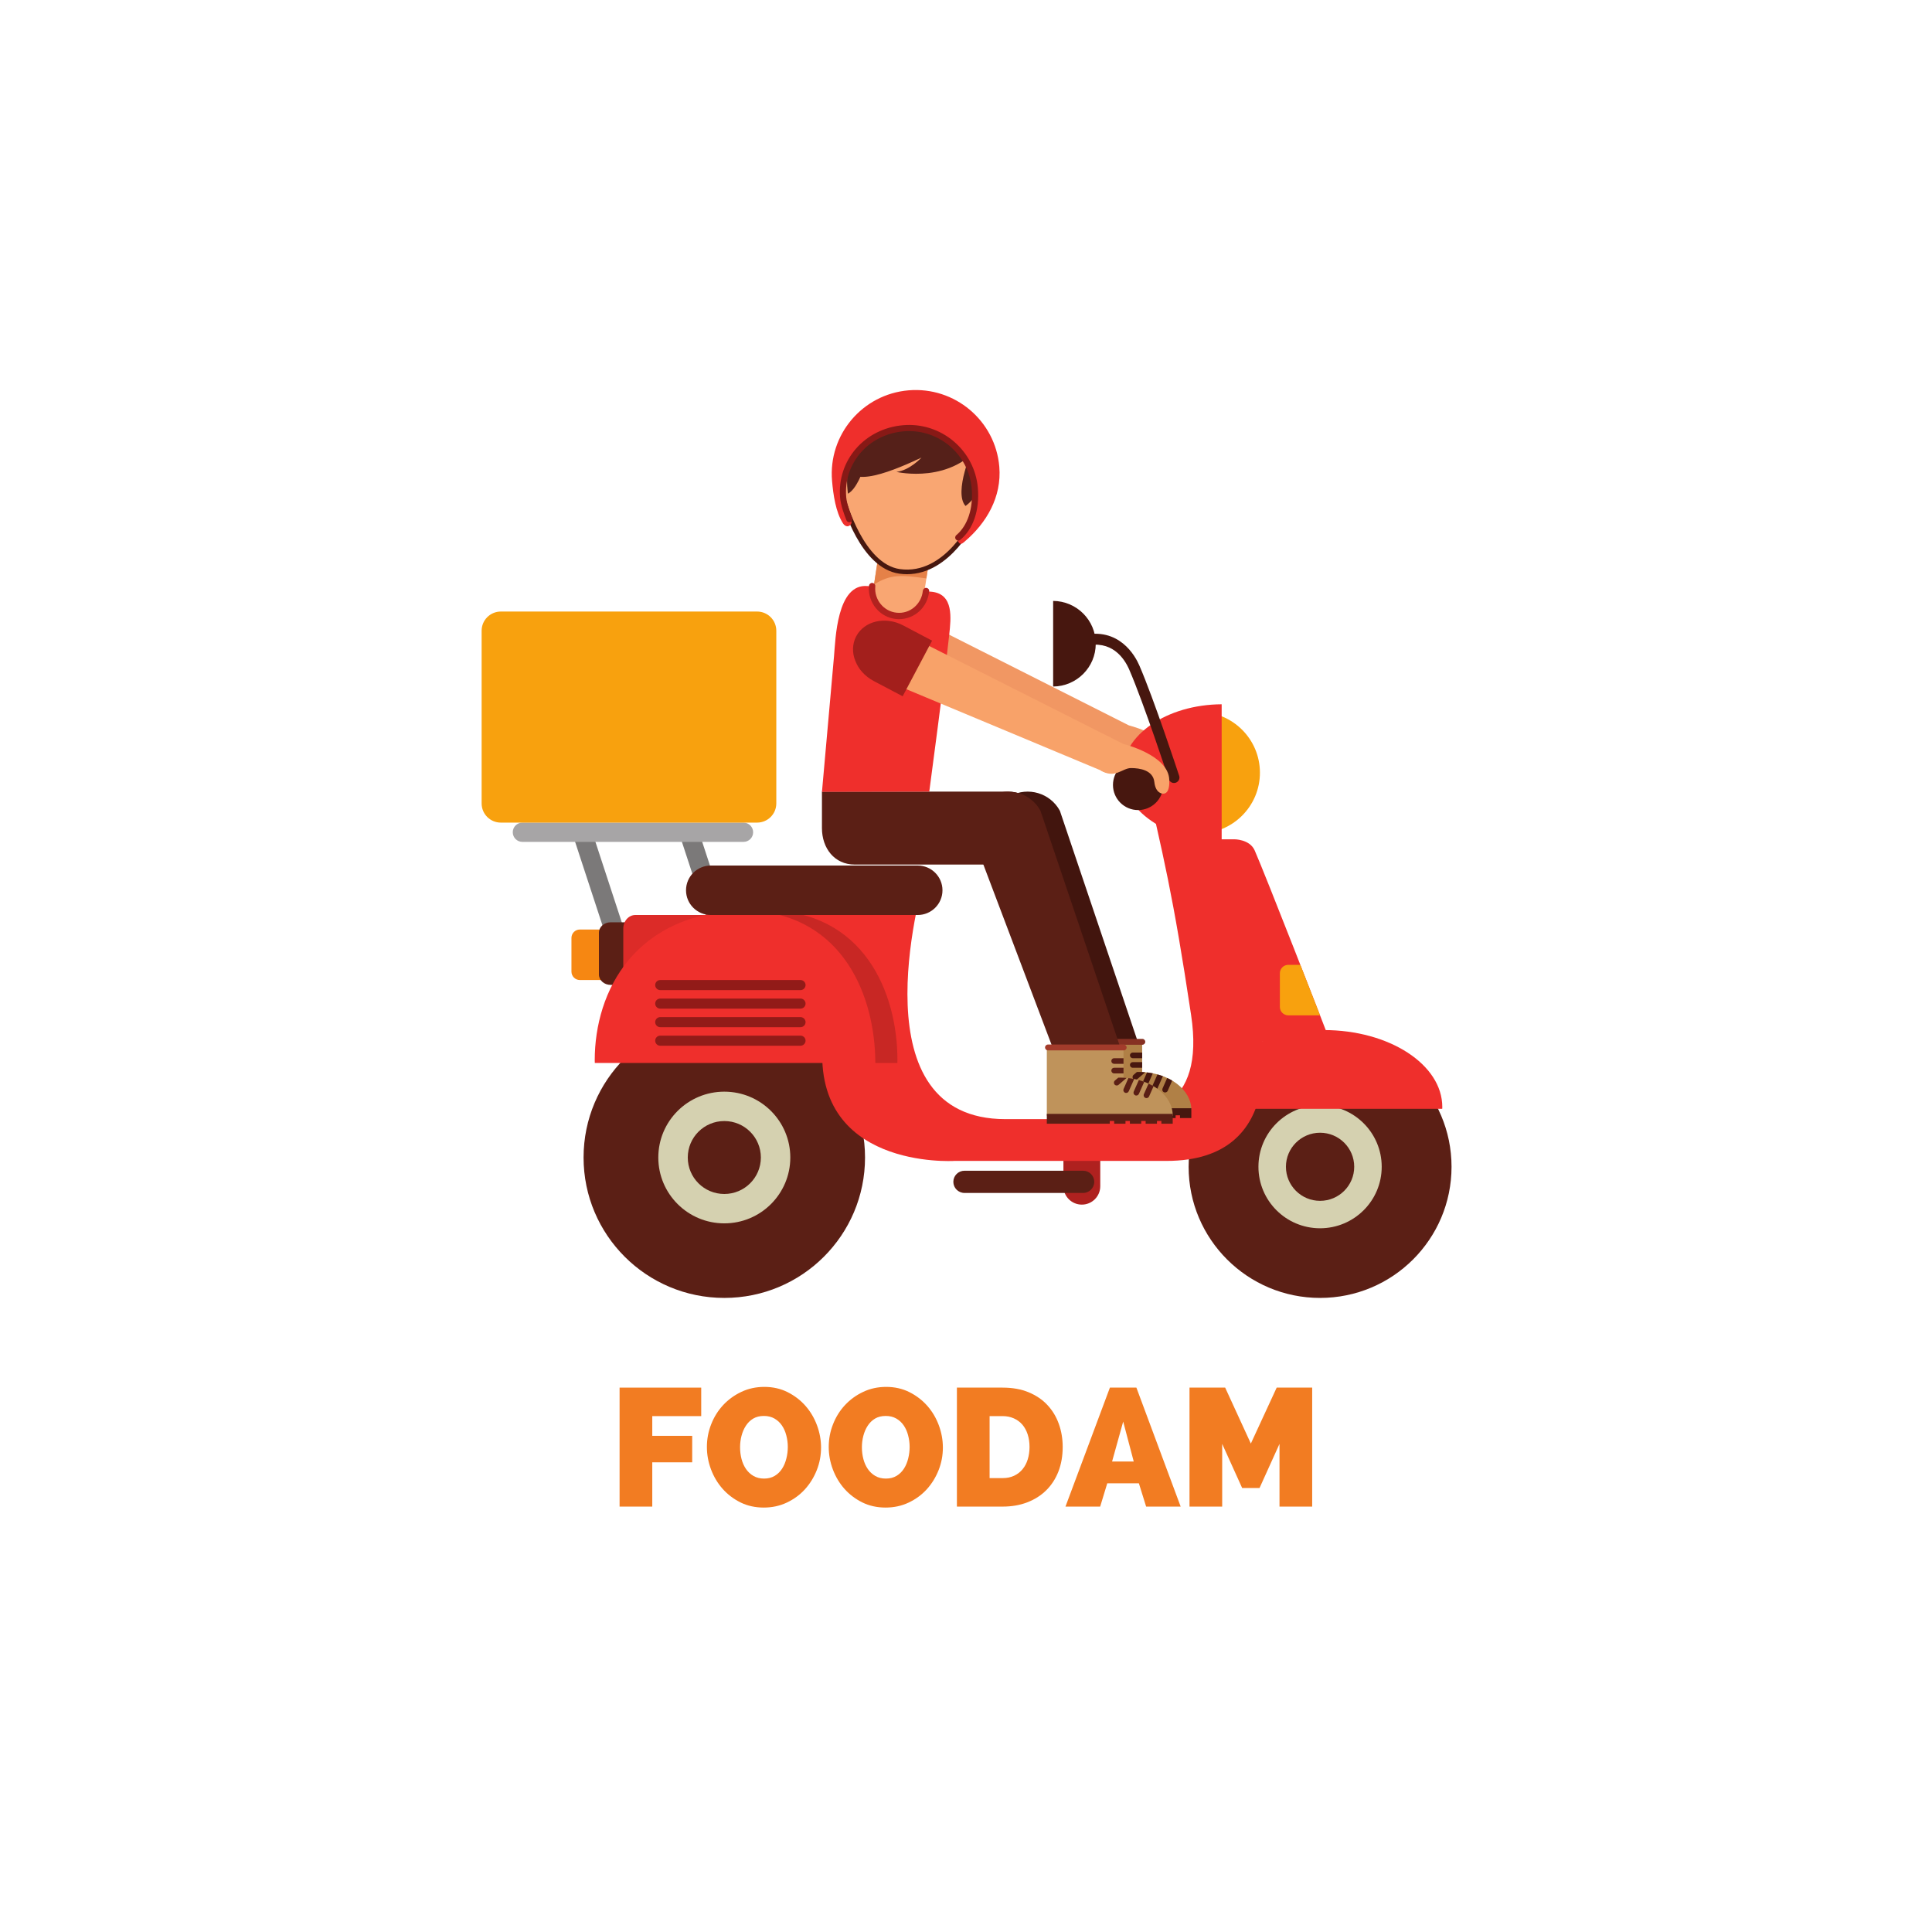 <svg xmlns="http://www.w3.org/2000/svg" xmlns:xlink="http://www.w3.org/1999/xlink" width="500" zoomAndPan="magnify" viewBox="0 0 375 375" height="500" preserveAspectRatio="xMidYMid meet" version="1.0"><defs><g/><clipPath id="aabd0a78f7"><path d="M 230 201 L 281.734 201 L 281.734 251.98 L 230 251.98 Z M 230 201 " clip-rule="nonzero"/></clipPath><clipPath id="1947d65775"><path d="M 113 197 L 168 197 L 168 251.98 L 113 251.98 Z M 113 197 " clip-rule="nonzero"/></clipPath><clipPath id="a9ee92506b"><path d="M 93.484 118 L 151 118 L 151 160 L 93.484 160 Z M 93.484 118 " clip-rule="nonzero"/></clipPath></defs><rect x="-37.5" width="450" fill="#ffffff" y="-37.5" height="450" fill-opacity="1"/><rect x="-37.5" width="450" fill="#ffffff" y="-37.5" height="450" fill-opacity="1"/><path fill="#f19763" d="M 219.363 144.258 C 218.23 146.129 216.555 147.043 214.68 145.906 L 169.344 126.965 C 167.465 125.828 166.105 124.277 167.578 120.895 L 167.801 120.402 C 169.598 117.266 172.754 117.207 174.629 118.344 L 219.137 140.809 C 221.012 141.945 220.508 142.387 219.363 144.258 " fill-opacity="1" fill-rule="nonzero"/><path fill="#f19763" d="M 219.137 140.809 C 219.137 140.809 227.871 142.922 228.055 147.723 C 228.086 148.469 228.152 150.457 226.867 150.457 C 226.867 150.457 225.41 150.52 225.164 148.207 C 224.914 145.891 222.344 145.488 220.633 145.484 C 218.918 145.484 217.508 147.68 214.68 145.906 L 219.137 140.809 " fill-opacity="1" fill-rule="nonzero"/><path fill="#7b7979" d="M 119.5 187.422 L 123.277 186.922 L 114.883 161.301 C 114.562 160.32 113.504 159.785 112.527 160.105 C 111.539 160.426 111 161.484 111.32 162.465 L 119.5 187.422 " fill-opacity="1" fill-rule="nonzero"/><path fill="#7b7979" d="M 140.223 187.422 L 144 186.922 L 135.609 161.301 C 135.289 160.32 134.234 159.785 133.246 160.105 C 132.262 160.426 131.73 161.484 132.051 162.465 L 140.223 187.422 " fill-opacity="1" fill-rule="nonzero"/><path fill="#a7a5a6" d="M 146.184 161.539 C 146.184 162.574 145.344 163.41 144.309 163.41 L 101.398 163.41 C 100.363 163.41 99.527 162.574 99.527 161.539 C 99.527 160.508 100.363 159.668 101.398 159.668 L 144.309 159.668 C 145.344 159.668 146.184 160.508 146.184 161.539 " fill-opacity="1" fill-rule="nonzero"/><g clip-path="url(#aabd0a78f7)"><path fill="#5b1f15" d="M 281.742 226.469 C 281.742 240.527 270.316 251.926 256.223 251.926 C 242.133 251.926 230.711 240.527 230.711 226.469 C 230.711 212.414 242.133 201.016 256.223 201.016 C 270.316 201.016 281.742 212.414 281.742 226.469 " fill-opacity="1" fill-rule="nonzero"/></g><path fill="#d5d1b0" d="M 268.188 226.469 C 268.188 233.062 262.828 238.406 256.223 238.406 C 249.613 238.406 244.262 233.062 244.262 226.469 C 244.262 219.879 249.613 214.535 256.223 214.535 C 262.828 214.535 268.188 219.879 268.188 226.469 " fill-opacity="1" fill-rule="nonzero"/><path fill="#5b1f15" d="M 262.852 226.469 C 262.852 230.121 259.883 233.082 256.223 233.082 C 252.566 233.082 249.598 230.121 249.598 226.469 C 249.598 222.82 252.566 219.863 256.223 219.863 C 259.883 219.863 262.852 222.82 262.852 226.469 " fill-opacity="1" fill-rule="nonzero"/><path fill="#f68712" d="M 138.848 188.59 C 138.848 189.488 138.113 190.223 137.211 190.223 L 112.551 190.223 C 111.645 190.223 110.918 189.488 110.918 188.59 L 110.918 182.051 C 110.918 181.148 111.645 180.418 112.551 180.418 L 137.211 180.418 C 138.113 180.418 138.848 181.148 138.848 182.051 L 138.848 188.59 " fill-opacity="1" fill-rule="nonzero"/><path fill="#af211f" d="M 213.559 230.25 C 213.559 232.223 211.957 233.816 209.984 233.816 C 208.012 233.816 206.41 232.223 206.41 230.25 L 206.41 223.574 C 206.41 221.609 208.012 220.008 209.984 220.008 C 211.957 220.008 213.559 221.609 213.559 223.574 L 213.559 230.25 " fill-opacity="1" fill-rule="nonzero"/><path fill="#5b1f15" d="M 187.207 231.551 C 186.012 231.551 185.043 230.582 185.043 229.395 C 185.043 228.199 186.012 227.238 187.207 227.238 L 210.23 227.238 C 211.426 227.238 212.391 228.199 212.391 229.395 C 212.391 230.582 211.426 231.551 210.23 231.551 L 187.207 231.551 " fill-opacity="1" fill-rule="nonzero"/><path fill="#f8a10e" d="M 244.551 149.98 C 244.551 156.492 239.258 161.77 232.73 161.77 C 226.199 161.77 220.906 156.492 220.906 149.98 C 220.906 143.465 226.199 138.188 232.73 138.188 C 239.258 138.188 244.551 143.465 244.551 149.98 " fill-opacity="1" fill-rule="nonzero"/><path fill="#5b1f15" d="M 146.625 189.141 C 146.625 190.258 145.609 191.168 144.359 191.168 L 118.516 191.168 C 117.258 191.168 116.25 190.258 116.25 189.141 L 116.25 181.039 C 116.25 179.918 117.258 179.016 118.516 179.016 L 144.359 179.016 C 145.609 179.016 146.625 179.918 146.625 181.039 L 146.625 189.141 " fill-opacity="1" fill-rule="nonzero"/><path fill="#dc2b28" d="M 152.57 190.719 C 152.57 192.168 151.523 193.34 150.234 193.34 L 123.32 193.34 C 122.023 193.34 120.98 192.168 120.98 190.719 L 120.98 180.223 C 120.98 178.777 122.023 177.602 123.32 177.602 L 150.234 177.602 C 151.523 177.602 152.57 178.777 152.57 180.223 L 152.57 190.719 " fill-opacity="1" fill-rule="nonzero"/><g clip-path="url(#1947d65775)"><path fill="#5b1f15" d="M 167.902 224.672 C 167.902 239.723 155.676 251.926 140.59 251.926 C 125.496 251.926 113.27 239.723 113.27 224.672 C 113.27 209.621 125.496 197.418 140.59 197.418 C 155.676 197.418 167.902 209.621 167.902 224.672 " fill-opacity="1" fill-rule="nonzero"/></g><path fill="#d5d1b0" d="M 153.398 224.672 C 153.398 231.73 147.66 237.453 140.59 237.453 C 133.512 237.453 127.777 231.73 127.777 224.672 C 127.777 217.609 133.512 211.891 140.59 211.891 C 147.66 211.891 153.398 217.609 153.398 224.672 " fill-opacity="1" fill-rule="nonzero"/><path fill="#5b1f15" d="M 147.684 224.672 C 147.684 228.582 144.504 231.75 140.59 231.75 C 136.664 231.75 133.496 228.582 133.496 224.672 C 133.496 220.762 136.664 217.594 140.59 217.594 C 144.504 217.594 147.684 220.762 147.684 224.672 " fill-opacity="1" fill-rule="nonzero"/><path fill="#ef2f2c" d="M 279.934 215.223 C 279.941 215.109 279.949 214.988 279.949 214.875 C 279.949 206.621 269.656 199.934 256.961 199.934 C 244.262 199.934 233.969 206.621 233.969 214.875 C 233.969 214.988 233.98 215.109 233.98 215.223 L 279.934 215.223 " fill-opacity="1" fill-rule="nonzero"/><path fill="#ef2f2c" d="M 242.855 191.715 C 239.145 180.359 229.773 145.285 229.773 145.285 L 221.648 148.102 C 225.887 166.441 227.656 173.492 231.191 197.004 C 233.953 215.375 222.883 217.223 212.809 217.223 C 204.852 217.223 195.137 217.223 195.137 217.223 C 166.574 217.223 178.258 174.262 179.781 169.055 L 148.43 169.055 L 159.789 201.352 C 156.961 227.133 185.234 225.332 185.234 225.332 L 226.418 225.332 C 250.098 225.332 245.883 200.98 242.855 191.715 " fill-opacity="1" fill-rule="nonzero"/><path fill="#ef2f2c" d="M 237.125 136.699 C 226.461 136.758 217.836 142.68 217.836 149.98 C 217.836 157.277 226.461 163.203 237.125 163.258 L 237.125 136.699 " fill-opacity="1" fill-rule="nonzero"/><path fill="#ef2f2c" d="M 258.188 202.172 C 256.84 198.602 245.656 169.902 243.531 165.062 C 242.566 162.875 239.57 162.906 239.57 162.906 L 230.293 162.906 L 240.176 202.172 L 258.188 202.172 " fill-opacity="1" fill-rule="nonzero"/><path fill="#ef2f2c" d="M 171.207 206.32 C 171.207 206.133 171.219 205.945 171.219 205.758 C 171.219 192.566 164.641 176.68 145.512 176.68 C 123.117 176.68 115.438 192.566 115.438 205.758 C 115.438 205.945 115.445 206.133 115.453 206.32 L 171.207 206.32 " fill-opacity="1" fill-rule="nonzero"/><path fill="#c82724" d="M 148.48 176.68 C 147.645 176.68 146.832 176.707 146.031 176.754 C 163.691 177.887 169.867 193.348 169.902 206.32 L 174.176 206.32 C 174.18 206.133 174.191 205.945 174.191 205.758 C 174.191 192.566 167.613 176.68 148.48 176.68 " fill-opacity="1" fill-rule="nonzero"/><path fill="#921b18" d="M 156.359 201.996 C 156.359 202.535 155.914 202.977 155.375 202.977 L 128.152 202.977 C 127.613 202.977 127.172 202.535 127.172 201.996 C 127.172 201.453 127.613 201.016 128.152 201.016 L 155.375 201.016 C 155.914 201.016 156.359 201.453 156.359 201.996 " fill-opacity="1" fill-rule="nonzero"/><path fill="#921b18" d="M 156.359 198.398 C 156.359 198.938 155.914 199.375 155.375 199.375 L 128.152 199.375 C 127.613 199.375 127.172 198.938 127.172 198.398 C 127.172 197.855 127.613 197.418 128.152 197.418 L 155.375 197.418 C 155.914 197.418 156.359 197.855 156.359 198.398 " fill-opacity="1" fill-rule="nonzero"/><path fill="#921b18" d="M 156.359 194.797 C 156.359 195.34 155.914 195.777 155.375 195.777 L 128.152 195.777 C 127.613 195.777 127.172 195.34 127.172 194.797 C 127.172 194.258 127.613 193.82 128.152 193.82 L 155.375 193.82 C 155.914 193.82 156.359 194.258 156.359 194.797 " fill-opacity="1" fill-rule="nonzero"/><path fill="#921b18" d="M 156.359 191.199 C 156.359 191.742 155.914 192.18 155.375 192.18 L 128.152 192.18 C 127.613 192.18 127.172 191.742 127.172 191.199 C 127.172 190.656 127.613 190.223 128.152 190.223 L 155.375 190.223 C 155.914 190.223 156.359 190.656 156.359 191.199 " fill-opacity="1" fill-rule="nonzero"/><path fill="#5b1f15" d="M 182.934 172.801 C 182.934 175.453 180.777 177.602 178.121 177.602 L 137.969 177.602 C 135.312 177.602 133.156 175.453 133.156 172.801 C 133.156 170.148 135.312 168 137.969 168 L 178.121 168 C 180.777 168 182.934 170.148 182.934 172.801 " fill-opacity="1" fill-rule="nonzero"/><path fill="#f8a10e" d="M 252.398 187.277 L 250.055 187.277 C 249.152 187.277 248.422 188.012 248.422 188.91 L 248.422 195.445 C 248.422 196.348 249.152 197.078 250.055 197.078 L 256.223 197.078 C 255.18 194.383 253.828 190.934 252.398 187.277 " fill-opacity="1" fill-rule="nonzero"/><path fill="#47170f" d="M 227.871 151.977 C 227.426 151.977 227.012 151.695 226.867 151.25 C 226.812 151.102 222.016 136.508 219.188 129.98 C 218.207 127.723 215.777 124.121 210.508 125.387 C 209.941 125.52 209.367 125.172 209.234 124.602 C 209.09 124.035 209.445 123.465 210.012 123.328 C 217.234 121.602 220.352 127.336 221.133 129.137 C 224.004 135.758 228.68 149.988 228.879 150.59 C 229.062 151.145 228.754 151.742 228.203 151.926 C 228.094 151.961 227.984 151.977 227.871 151.977 " fill-opacity="1" fill-rule="nonzero"/><path fill="#47170f" d="M 204.414 133.254 C 208.984 133.219 212.684 129.516 212.684 124.945 C 212.684 120.379 208.984 116.676 204.414 116.637 L 204.414 133.254 " fill-opacity="1" fill-rule="nonzero"/><g clip-path="url(#a9ee92506b)"><path fill="#f8a10e" d="M 150.68 155.945 C 150.68 158.004 149.008 159.668 146.945 159.668 L 97.215 159.668 C 95.152 159.668 93.484 158.004 93.484 155.945 L 93.484 122.426 C 93.484 120.363 95.152 118.699 97.215 118.699 L 146.945 118.699 C 149.008 118.699 150.68 120.363 150.68 122.426 L 150.68 155.945 " fill-opacity="1" fill-rule="nonzero"/></g><path fill="#5b1f15" d="M 202.684 160.73 C 202.684 164.641 199.508 167.812 195.586 167.812 L 165.891 167.812 C 161.965 167.812 159.539 164.641 159.539 160.73 C 159.539 156.82 159.539 153.652 159.539 153.652 L 195.586 153.652 C 199.508 153.652 202.684 156.82 202.684 160.73 " fill-opacity="1" fill-rule="nonzero"/><path fill="#ef2f2c" d="M 180.371 153.652 C 180.371 153.652 183.422 130.828 184.246 123.199 C 184.59 119.957 185.137 115.367 180.918 114.867 L 168.371 113.754 C 162.414 113.227 162.172 124.125 161.883 127.371 L 159.543 153.695 L 180.371 153.652 " fill-opacity="1" fill-rule="nonzero"/><path fill="#42150e" d="M 208.684 204.938 L 193.227 164.094 C 191.363 160.652 192.652 156.355 196.109 154.5 C 199.555 152.645 203.859 153.934 205.723 157.371 L 221.277 203.48 L 208.684 204.938 " fill-opacity="1" fill-rule="nonzero"/><path fill="#b08046" d="M 221.691 202.262 L 221.691 208.082 C 227.02 208.32 231.238 211.516 231.238 215.422 L 231.238 215.469 L 206.805 215.469 L 206.805 202.262 L 221.691 202.262 " fill-opacity="1" fill-rule="nonzero"/><path fill="#47170f" d="M 231.238 215.109 L 231.238 217.016 L 229.035 217.016 L 229.035 216.48 L 228.184 216.48 L 228.184 217.016 L 225.988 217.016 L 225.988 216.48 L 225.129 216.48 L 225.129 217.016 L 222.934 217.016 L 222.934 216.48 L 222.078 216.48 L 222.078 217.016 L 219.875 217.016 L 219.875 216.48 L 219.016 216.48 L 219.016 217.016 L 206.805 217.016 L 206.805 215.109 L 231.238 215.109 " fill-opacity="1" fill-rule="nonzero"/><path fill="#47170f" d="M 219.871 204.297 L 221.691 204.297 L 221.691 205.395 L 219.871 205.395 C 219.566 205.395 219.32 205.148 219.32 204.844 C 219.32 204.543 219.566 204.297 219.871 204.297 " fill-opacity="1" fill-rule="nonzero"/><path fill="#47170f" d="M 219.871 206.156 L 221.691 206.156 L 221.691 207.254 L 219.871 207.254 C 219.566 207.254 219.32 207.004 219.32 206.703 C 219.32 206.398 219.566 206.156 219.871 206.156 " fill-opacity="1" fill-rule="nonzero"/><path fill="#47170f" d="M 222.711 210.715 C 222.586 210.996 222.258 211.117 221.98 211 C 221.703 210.875 221.586 210.551 221.703 210.273 L 222.637 208.156 C 223.023 208.199 223.398 208.262 223.762 208.332 L 222.711 210.715 " fill-opacity="1" fill-rule="nonzero"/><path fill="#47170f" d="M 220.734 209.469 C 220.504 209.664 220.152 209.641 219.957 209.41 C 219.758 209.18 219.785 208.832 220.016 208.637 L 220.668 208.074 C 220.797 208.07 220.926 208.066 221.062 208.066 C 221.48 208.066 221.891 208.09 222.297 208.125 L 220.734 209.469 " fill-opacity="1" fill-rule="nonzero"/><path fill="#47170f" d="M 224.68 211.219 C 224.559 211.496 224.23 211.621 223.957 211.5 C 223.68 211.379 223.551 211.055 223.676 210.777 L 224.66 208.547 C 225.023 208.645 225.375 208.758 225.715 208.883 L 224.68 211.219 " fill-opacity="1" fill-rule="nonzero"/><path fill="#47170f" d="M 226.652 211.723 C 226.531 212 226.203 212.125 225.93 212.004 C 225.648 211.883 225.523 211.555 225.645 211.281 L 226.551 209.234 C 226.891 209.391 227.219 209.559 227.523 209.742 L 226.652 211.723 " fill-opacity="1" fill-rule="nonzero"/><path fill="#863022" d="M 206.461 202.219 C 206.461 202.531 206.719 202.789 207.035 202.789 L 221.723 202.789 C 222.043 202.789 222.297 202.531 222.297 202.219 C 222.297 201.902 222.043 201.645 221.723 201.645 L 207.035 201.645 C 206.719 201.645 206.461 201.902 206.461 202.219 " fill-opacity="1" fill-rule="nonzero"/><path fill="#5b1f15" d="M 204.922 204.938 L 189.465 164.094 C 187.605 160.652 188.895 156.355 192.34 154.5 C 195.793 152.645 200.098 153.934 201.957 157.371 L 217.512 203.48 L 204.922 204.938 " fill-opacity="1" fill-rule="nonzero"/><path fill="#bf935b" d="M 218.074 203.359 L 218.074 209.18 C 223.402 209.418 227.625 212.609 227.625 216.516 L 227.625 216.566 L 203.188 216.566 L 203.188 203.359 L 218.074 203.359 " fill-opacity="1" fill-rule="nonzero"/><path fill="#5b1f15" d="M 227.625 216.203 L 227.625 218.113 L 225.422 218.113 L 225.422 217.578 L 224.566 217.578 L 224.566 218.113 L 222.367 218.113 L 222.367 217.578 L 221.512 217.578 L 221.512 218.113 L 219.309 218.113 L 219.309 217.578 L 218.457 217.578 L 218.457 218.113 L 216.258 218.113 L 216.258 217.578 L 215.402 217.578 L 215.402 218.113 L 203.188 218.113 L 203.188 216.203 L 227.625 216.203 " fill-opacity="1" fill-rule="nonzero"/><path fill="#5b1f15" d="M 216.254 205.395 L 218.074 205.395 L 218.074 206.488 L 216.254 206.488 C 215.953 206.488 215.707 206.246 215.707 205.941 C 215.707 205.641 215.953 205.395 216.254 205.395 " fill-opacity="1" fill-rule="nonzero"/><path fill="#5b1f15" d="M 216.254 207.25 L 218.074 207.25 L 218.074 208.348 L 216.254 208.348 C 215.953 208.348 215.707 208.102 215.707 207.801 C 215.707 207.496 215.953 207.25 216.254 207.25 " fill-opacity="1" fill-rule="nonzero"/><path fill="#5b1f15" d="M 219.09 211.812 C 218.969 212.09 218.645 212.219 218.367 212.094 C 218.09 211.973 217.965 211.645 218.086 211.371 L 219.023 209.254 C 219.41 209.297 219.777 209.355 220.148 209.43 L 219.09 211.812 " fill-opacity="1" fill-rule="nonzero"/><path fill="#5b1f15" d="M 217.113 210.562 C 216.883 210.762 216.535 210.734 216.344 210.508 C 216.141 210.277 216.168 209.93 216.395 209.734 L 217.051 209.172 C 217.176 209.168 217.309 209.164 217.441 209.164 C 217.859 209.164 218.27 209.188 218.676 209.223 L 217.113 210.562 " fill-opacity="1" fill-rule="nonzero"/><path fill="#5b1f15" d="M 221.062 212.316 C 220.938 212.594 220.617 212.723 220.34 212.598 C 220.062 212.473 219.934 212.152 220.055 211.875 L 221.047 209.641 C 221.402 209.742 221.758 209.852 222.098 209.98 L 221.062 212.316 " fill-opacity="1" fill-rule="nonzero"/><path fill="#5b1f15" d="M 223.031 212.82 C 222.906 213.098 222.586 213.223 222.309 213.098 C 222.031 212.98 221.902 212.652 222.027 212.375 L 222.934 210.328 C 223.27 210.488 223.602 210.66 223.91 210.84 L 223.031 212.82 " fill-opacity="1" fill-rule="nonzero"/><path fill="#a33b2b" d="M 202.844 203.312 C 202.844 203.629 203.098 203.883 203.414 203.883 L 218.105 203.883 C 218.422 203.883 218.676 203.629 218.676 203.312 C 218.676 203 218.422 202.742 218.105 202.742 L 203.414 202.742 C 203.098 202.742 202.844 203 202.844 203.312 " fill-opacity="1" fill-rule="nonzero"/><path fill="#47170f" d="M 225.789 152.359 C 225.789 155.051 223.605 157.234 220.906 157.234 C 218.207 157.234 216.027 155.051 216.027 152.359 C 216.027 149.668 218.207 147.484 220.906 147.484 C 223.605 147.484 225.789 149.668 225.789 152.359 " fill-opacity="1" fill-rule="nonzero"/><path fill="#f8a269" d="M 218.266 147.852 C 217.125 149.727 215.453 150.637 213.574 149.5 L 168.238 130.562 C 166.367 129.422 165.004 127.871 166.477 124.492 L 166.699 123.992 C 168.488 120.859 171.645 120.801 173.523 121.938 L 218.031 144.402 C 219.91 145.543 219.402 145.98 218.266 147.852 " fill-opacity="1" fill-rule="nonzero"/><path fill="#f8a269" d="M 218.031 144.402 C 218.031 144.402 226.766 146.516 226.953 151.316 C 226.98 152.062 227.043 154.051 225.758 154.051 C 225.758 154.051 224.312 154.113 224.059 151.797 C 223.812 149.484 221.234 149.082 219.527 149.082 C 217.812 149.078 216.402 151.273 213.574 149.5 L 218.031 144.402 " fill-opacity="1" fill-rule="nonzero"/><path fill="#a31f1c" d="M 166.195 123.496 C 164.621 126.465 166.129 130.34 169.566 132.172 L 175.207 135.145 L 180.918 124.352 L 175.277 121.375 C 171.824 119.578 167.766 120.52 166.195 123.496 " fill-opacity="1" fill-rule="nonzero"/><path fill="#f9a672" d="M 180.688 106.543 L 170.918 105.168 C 170.918 105.168 169.543 113.961 169.527 114.309 L 169.531 114.367 L 169.527 114.398 L 169.531 114.398 C 169.449 117.141 171.543 119.445 174.25 119.574 C 176.992 119.699 179.316 117.551 179.441 114.777 L 179.441 114.703 L 180.688 106.543 " fill-opacity="1" fill-rule="nonzero"/><path fill="#e58148" d="M 169.648 113.449 C 172.867 111.43 174.922 111.586 179.812 112.273 L 180.133 110.191 L 170.355 108.789 L 169.648 113.449 " fill-opacity="1" fill-rule="nonzero"/><path fill="#f9a672" d="M 190.613 95.551 C 190.383 95.457 190.117 95.508 189.844 95.672 L 190.375 91.887 C 191.309 85.242 189.055 79.668 182.645 78.77 L 176.191 77.863 C 169.777 76.965 166.074 81.703 165.137 88.352 L 164.605 92.137 C 164.375 91.898 164.129 91.773 163.891 91.805 C 163.172 91.891 162.723 93.234 162.891 94.812 C 163.008 95.934 163.398 96.859 163.875 97.273 C 163.875 97.273 167.281 109.867 174.66 110.902 C 183.922 112.203 189.117 100.809 189.117 100.809 C 189.688 100.539 190.316 99.754 190.734 98.715 C 191.328 97.25 191.273 95.828 190.613 95.551 " fill-opacity="1" fill-rule="nonzero"/><path fill="#b1221f" d="M 169.59 113.781 Z M 179.738 114.098 C 179.43 114.098 179.152 114.363 179.117 114.691 C 178.871 117.242 176.617 119.203 174.047 118.926 C 171.543 118.684 169.68 116.414 169.887 113.871 L 169.891 113.785 C 169.922 113.453 169.684 113.18 169.34 113.148 L 169.277 113.141 C 168.965 113.141 168.695 113.398 168.668 113.695 C 168.656 113.754 168.652 113.816 168.656 113.824 C 168.43 117.008 170.789 119.844 173.922 120.148 C 174.07 120.168 174.219 120.176 174.367 120.176 L 174.488 120.18 C 177.523 120.18 180.043 117.871 180.344 114.797 L 180.348 114.723 C 180.371 114.395 180.141 114.133 179.738 114.098 " fill-opacity="1" fill-rule="nonzero"/><path fill="#552019" d="M 188.859 86.949 C 188.859 86.949 185.016 95.52 187.402 98.211 C 187.402 98.211 193.129 94.441 190.871 85.672 L 188.859 86.949 " fill-opacity="1" fill-rule="nonzero"/><path fill="#552019" d="M 169.586 83.625 C 169.586 83.625 167.75 94.086 164.59 95.824 C 164.59 95.824 163.09 87.227 168.699 81.234 L 169.586 83.625 " fill-opacity="1" fill-rule="nonzero"/><path fill="#552019" d="M 190.871 85.672 C 190.871 85.672 188.734 78.273 180.223 77.461 C 171.711 76.645 166.793 77.039 164.676 89.27 C 163.516 95.941 174.719 90.742 178.852 88.824 C 178.852 88.824 176.566 91.301 174.004 91.594 C 174.004 91.594 184.926 94.176 190.871 85.672 " fill-opacity="1" fill-rule="nonzero"/><path fill="#47170f" d="M 176.047 111.453 C 175.562 111.453 175.051 111.418 174.539 111.344 C 166.957 110.285 163.527 97.914 163.387 97.391 C 163.32 97.152 163.465 96.906 163.707 96.84 C 163.938 96.777 164.188 96.918 164.25 97.156 C 164.285 97.277 167.668 109.477 174.664 110.461 C 183.48 111.707 188.602 100.734 188.648 100.625 C 188.75 100.398 189.023 100.301 189.246 100.398 C 189.469 100.504 189.566 100.77 189.469 100.996 C 189.414 101.102 184.598 111.453 176.047 111.453 " fill-opacity="1" fill-rule="nonzero"/><path fill="#ef2f2c" d="M 176.355 75.762 C 167.395 76.52 160.742 84.383 161.5 93.328 C 161.73 96.039 162.223 99.395 163.59 101.535 C 163.59 101.535 164.172 102.551 164.945 101.977 C 165.617 101.477 165.078 100.75 165.078 100.75 C 164.609 99.598 163.992 97.836 163.883 96.531 C 163.293 89.5 168.543 83.699 175.59 83.105 C 182.637 82.508 188.836 87.727 189.434 94.758 C 189.738 98.391 188.832 102.145 186.23 104.312 C 186.023 104.484 185.605 104.695 186.164 105.375 C 186.535 105.828 187.043 105.281 187.262 105.098 C 191.465 101.527 194.461 96.473 193.965 90.586 C 193.203 81.641 185.32 75.008 176.355 75.762 " fill-opacity="1" fill-rule="nonzero"/><path fill="#881916" d="M 186.059 104.926 C 185.867 104.941 185.672 104.867 185.543 104.715 C 185.332 104.461 185.363 104.086 185.621 103.871 C 187.812 102.043 188.934 98.664 188.609 94.828 C 188.039 88.137 182.125 83.152 175.418 83.719 C 168.594 84.293 163.695 89.91 164.25 96.5 C 164.371 97.871 165.094 99.785 165.402 100.547 C 165.531 100.852 165.383 101.195 165.078 101.32 C 164.766 101.445 164.422 101.297 164.301 100.992 C 163.891 99.984 163.184 98.078 163.062 96.598 C 162.445 89.344 167.824 83.164 175.312 82.531 C 182.68 81.906 189.18 87.379 189.805 94.727 C 190.164 99.016 188.918 102.68 186.387 104.785 C 186.289 104.867 186.168 104.914 186.059 104.926 " fill-opacity="1" fill-rule="nonzero"/><g fill="#f27c22" fill-opacity="1"><g transform="translate(118.277, 292.429)"><g><path d="M 1.984 0 L 1.984 -23.094 L 17.828 -23.094 L 17.828 -17.562 L 8.328 -17.562 L 8.328 -13.734 L 16.078 -13.734 L 16.078 -8.594 L 8.328 -8.594 L 8.328 0 Z M 1.984 0 "/></g></g></g><g fill="#f27c22" fill-opacity="1"><g transform="translate(136.459, 292.429)"><g><path d="M 11.781 0.188 C 10.125 0.188 8.617 -0.145 7.266 -0.812 C 5.91 -1.488 4.75 -2.375 3.781 -3.469 C 2.82 -4.562 2.078 -5.812 1.547 -7.219 C 1.016 -8.633 0.75 -10.086 0.75 -11.578 C 0.75 -13.098 1.023 -14.562 1.578 -15.969 C 2.129 -17.383 2.906 -18.629 3.906 -19.703 C 4.906 -20.773 6.082 -21.629 7.438 -22.266 C 8.789 -22.91 10.281 -23.234 11.906 -23.234 C 13.551 -23.234 15.051 -22.895 16.406 -22.219 C 17.758 -21.539 18.922 -20.648 19.891 -19.547 C 20.859 -18.441 21.602 -17.18 22.125 -15.766 C 22.645 -14.359 22.906 -12.922 22.906 -11.453 C 22.906 -9.93 22.629 -8.473 22.078 -7.078 C 21.523 -5.68 20.758 -4.441 19.781 -3.359 C 18.801 -2.285 17.629 -1.426 16.266 -0.781 C 14.898 -0.133 13.406 0.188 11.781 0.188 Z M 7.188 -11.516 C 7.188 -10.734 7.281 -9.977 7.469 -9.25 C 7.656 -8.531 7.941 -7.883 8.328 -7.312 C 8.711 -6.75 9.195 -6.297 9.781 -5.953 C 10.375 -5.609 11.062 -5.438 11.844 -5.438 C 12.645 -5.438 13.336 -5.613 13.922 -5.969 C 14.504 -6.32 14.977 -6.785 15.344 -7.359 C 15.719 -7.941 15.992 -8.598 16.172 -9.328 C 16.359 -10.066 16.453 -10.816 16.453 -11.578 C 16.453 -12.359 16.352 -13.113 16.156 -13.844 C 15.969 -14.57 15.68 -15.211 15.297 -15.766 C 14.922 -16.316 14.441 -16.758 13.859 -17.094 C 13.273 -17.426 12.594 -17.594 11.812 -17.594 C 11.008 -17.594 10.316 -17.422 9.734 -17.078 C 9.16 -16.734 8.688 -16.27 8.312 -15.688 C 7.938 -15.113 7.656 -14.461 7.469 -13.734 C 7.281 -13.016 7.188 -12.273 7.188 -11.516 Z M 7.188 -11.516 "/></g></g></g><g fill="#f27c22" fill-opacity="1"><g transform="translate(160.106, 292.429)"><g><path d="M 11.781 0.188 C 10.125 0.188 8.617 -0.145 7.266 -0.812 C 5.91 -1.488 4.75 -2.375 3.781 -3.469 C 2.82 -4.562 2.078 -5.812 1.547 -7.219 C 1.016 -8.633 0.75 -10.086 0.75 -11.578 C 0.75 -13.098 1.023 -14.562 1.578 -15.969 C 2.129 -17.383 2.906 -18.629 3.906 -19.703 C 4.906 -20.773 6.082 -21.629 7.438 -22.266 C 8.789 -22.91 10.281 -23.234 11.906 -23.234 C 13.551 -23.234 15.051 -22.895 16.406 -22.219 C 17.758 -21.539 18.922 -20.648 19.891 -19.547 C 20.859 -18.441 21.602 -17.18 22.125 -15.766 C 22.645 -14.359 22.906 -12.922 22.906 -11.453 C 22.906 -9.93 22.629 -8.473 22.078 -7.078 C 21.523 -5.68 20.758 -4.441 19.781 -3.359 C 18.801 -2.285 17.629 -1.426 16.266 -0.781 C 14.898 -0.133 13.406 0.188 11.781 0.188 Z M 7.188 -11.516 C 7.188 -10.734 7.281 -9.977 7.469 -9.25 C 7.656 -8.531 7.941 -7.883 8.328 -7.312 C 8.711 -6.75 9.195 -6.297 9.781 -5.953 C 10.375 -5.609 11.062 -5.438 11.844 -5.438 C 12.645 -5.438 13.336 -5.613 13.922 -5.969 C 14.504 -6.32 14.977 -6.785 15.344 -7.359 C 15.719 -7.941 15.992 -8.598 16.172 -9.328 C 16.359 -10.066 16.453 -10.816 16.453 -11.578 C 16.453 -12.359 16.352 -13.113 16.156 -13.844 C 15.969 -14.57 15.68 -15.211 15.297 -15.766 C 14.922 -16.316 14.441 -16.758 13.859 -17.094 C 13.273 -17.426 12.594 -17.594 11.812 -17.594 C 11.008 -17.594 10.316 -17.422 9.734 -17.078 C 9.16 -16.734 8.688 -16.27 8.312 -15.688 C 7.938 -15.113 7.656 -14.461 7.469 -13.734 C 7.281 -13.016 7.188 -12.273 7.188 -11.516 Z M 7.188 -11.516 "/></g></g></g><g fill="#f27c22" fill-opacity="1"><g transform="translate(183.752, 292.429)"><g><path d="M 1.984 0 L 1.984 -23.094 L 10.859 -23.094 C 12.773 -23.094 14.457 -22.789 15.906 -22.188 C 17.363 -21.582 18.578 -20.758 19.547 -19.719 C 20.523 -18.676 21.266 -17.453 21.766 -16.047 C 22.266 -14.648 22.516 -13.16 22.516 -11.578 C 22.516 -9.828 22.238 -8.238 21.688 -6.812 C 21.133 -5.395 20.348 -4.18 19.328 -3.172 C 18.305 -2.16 17.078 -1.379 15.641 -0.828 C 14.211 -0.273 12.617 0 10.859 0 Z M 16.078 -11.578 C 16.078 -12.473 15.957 -13.285 15.719 -14.016 C 15.477 -14.754 15.133 -15.383 14.688 -15.906 C 14.238 -16.426 13.688 -16.832 13.031 -17.125 C 12.383 -17.414 11.66 -17.562 10.859 -17.562 L 8.328 -17.562 L 8.328 -5.531 L 10.859 -5.531 C 11.691 -5.531 12.43 -5.68 13.078 -5.984 C 13.723 -6.285 14.27 -6.707 14.719 -7.25 C 15.164 -7.789 15.504 -8.43 15.734 -9.172 C 15.961 -9.91 16.078 -10.711 16.078 -11.578 Z M 16.078 -11.578 "/></g></g></g><g fill="#f27c22" fill-opacity="1"><g transform="translate(207.073, 292.429)"><g><path d="M -0.266 0 L 8.359 -23.094 L 13.5 -23.094 L 22.094 0 L 15.391 0 L 13.984 -4.516 L 7.844 -4.516 L 6.469 0 Z M 10.938 -16.5 L 8.781 -8.75 L 12.984 -8.75 Z M 10.938 -16.5 "/></g></g></g><g fill="#f27c22" fill-opacity="1"><g transform="translate(228.898, 292.429)"><g><path d="M 19.453 0 L 19.453 -12.172 L 15.578 -3.609 L 12.203 -3.609 L 8.328 -12.172 L 8.328 0 L 1.984 0 L 1.984 -23.094 L 8.906 -23.094 L 13.891 -12.234 L 18.906 -23.094 L 25.797 -23.094 L 25.797 0 Z M 19.453 0 "/></g></g></g></svg>